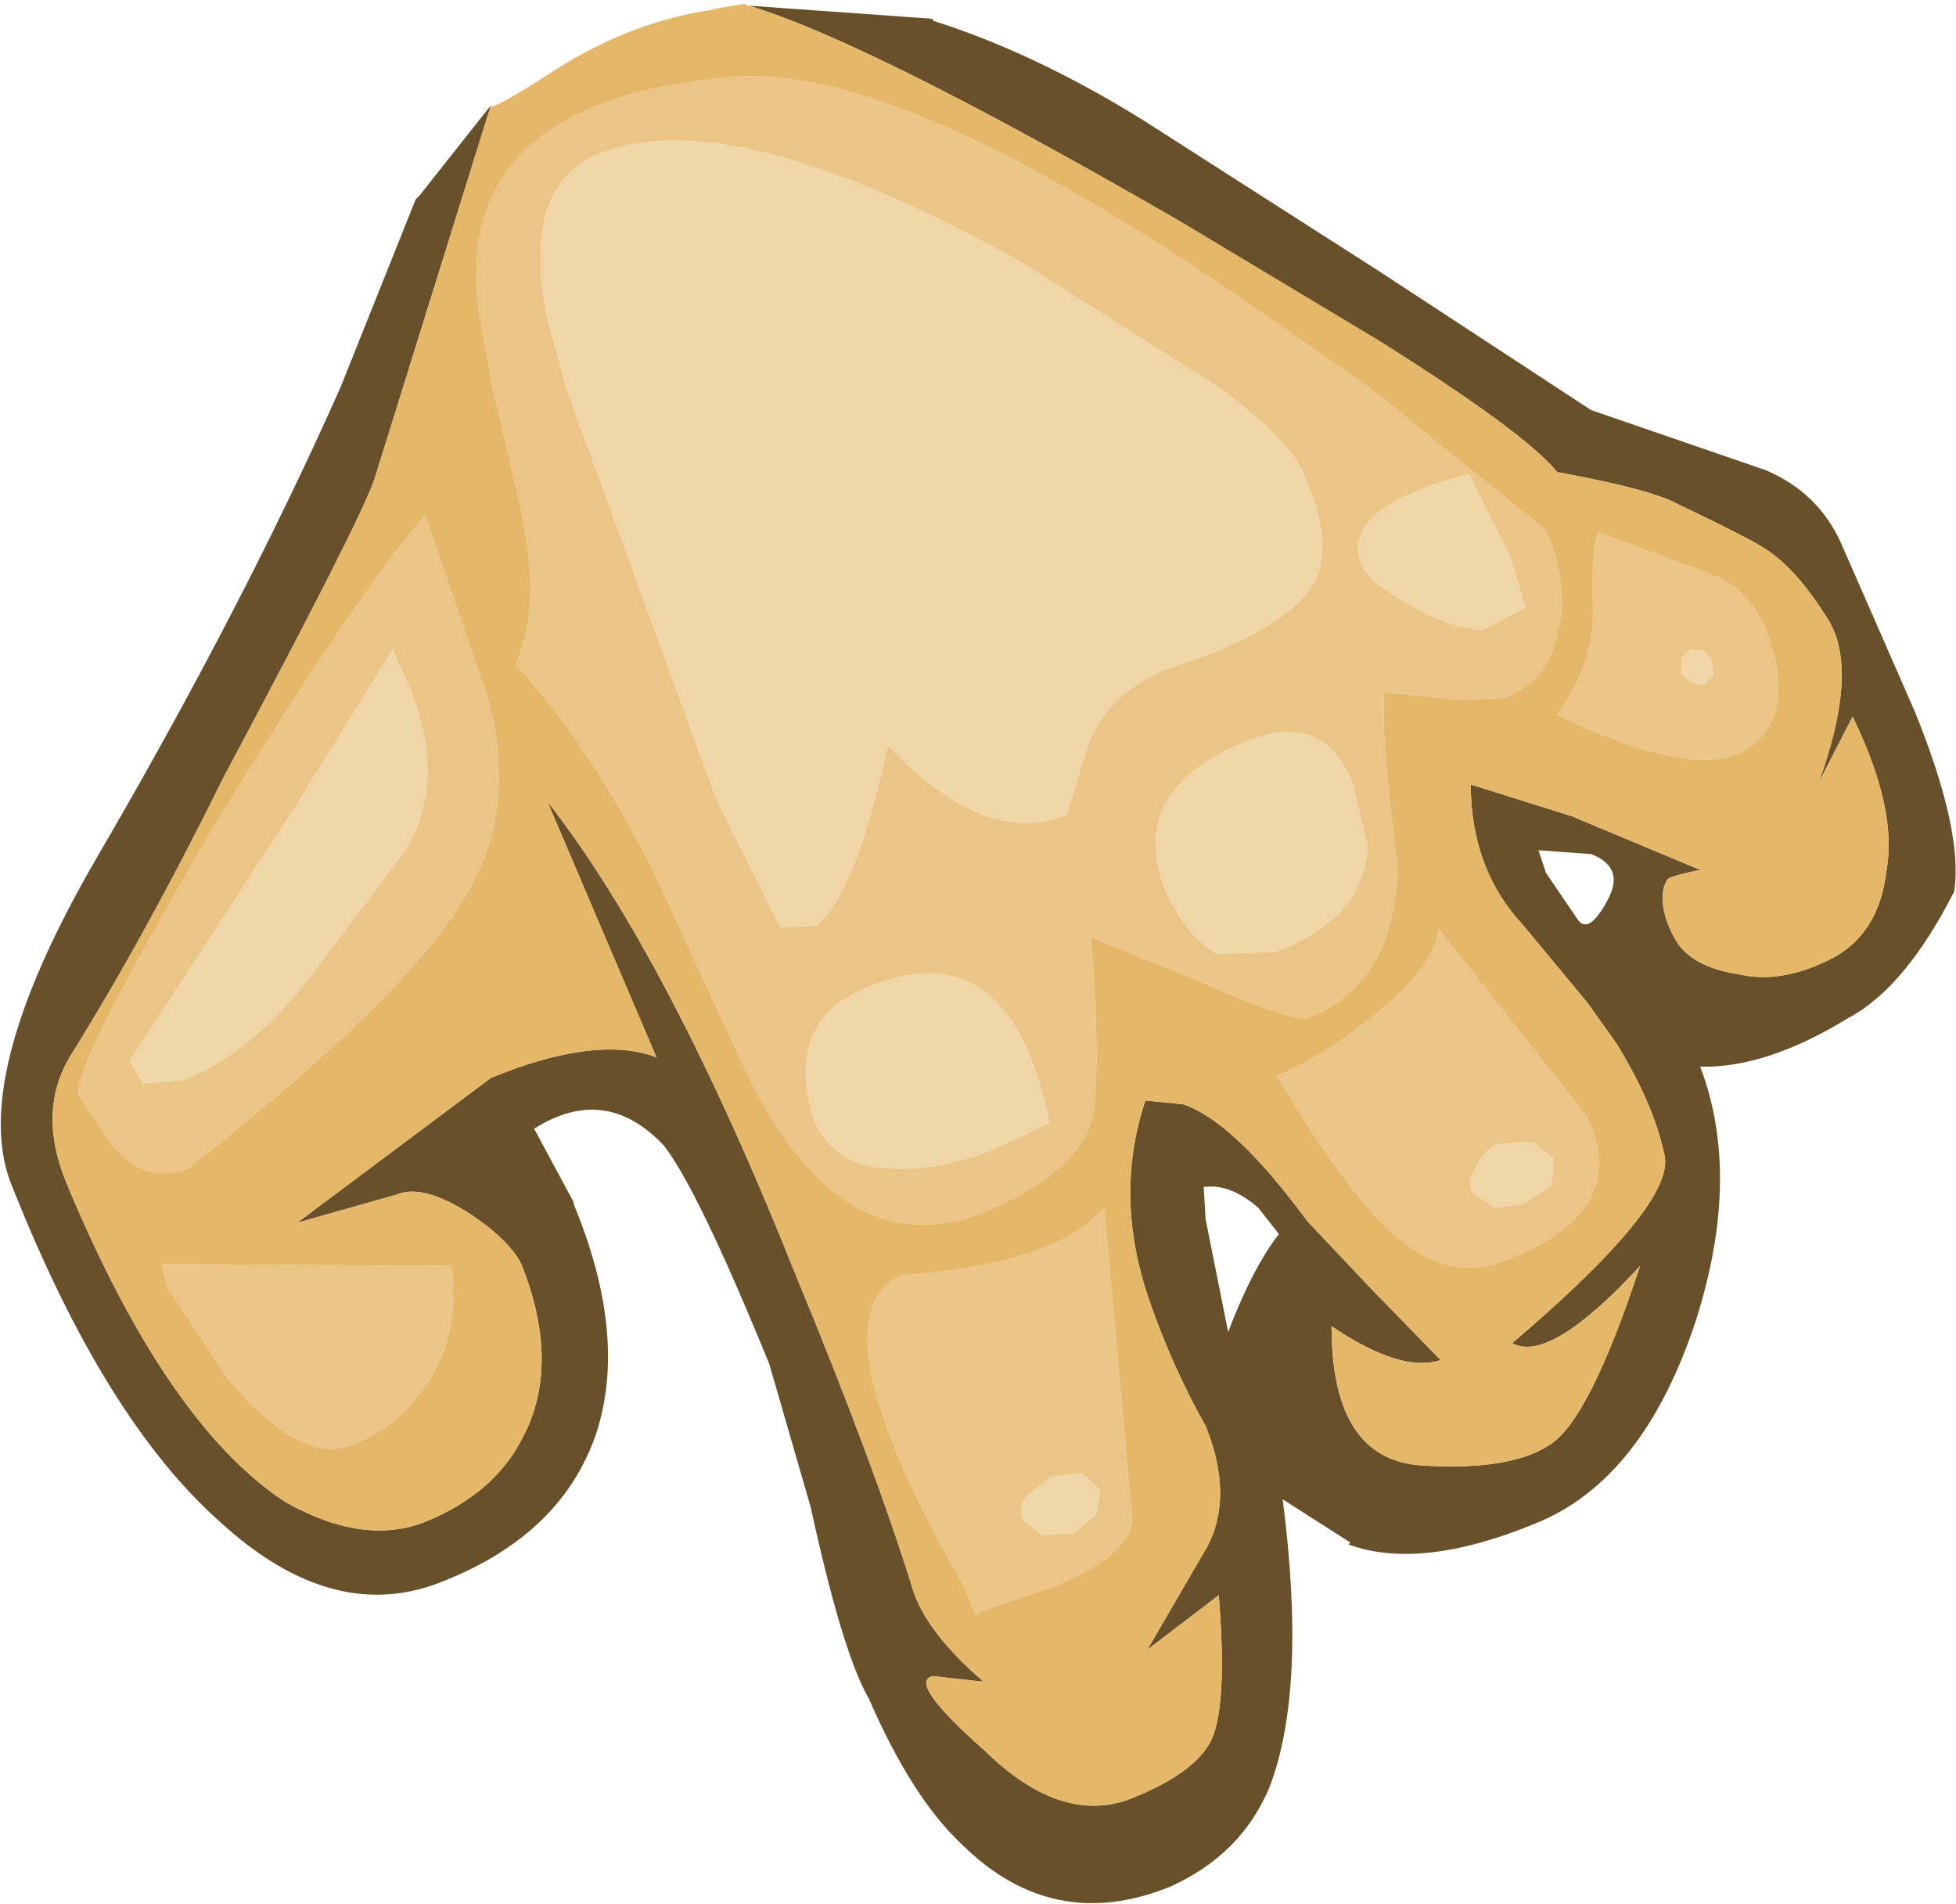 <?xml version="1.0" encoding="UTF-8" standalone="no"?>
<svg xmlns:ffdec="https://www.free-decompiler.com/flash" xmlns:xlink="http://www.w3.org/1999/xlink" ffdec:objectType="shape" height="50.6px" width="52.0px" xmlns="http://www.w3.org/2000/svg">
  <g transform="matrix(1.0, 0.0, 0.0, 1.0, 17.8, 3.8)">
    <path d="M2.1 -3.65 L7.0 -3.3 7.0 -3.25 Q9.7 -2.4 12.6 -0.6 L18.85 3.4 24.5 7.1 29.15 8.7 Q30.55 9.3 31.15 10.65 L33.1 15.1 Q34.4 18.3 34.15 19.9 32.85 22.45 31.35 23.25 29.15 24.6 27.4 24.55 28.5 27.45 27.3 31.25 25.9 35.55 23.0 36.7 19.95 37.95 18.05 37.25 L18.1 37.2 16.3 36.05 Q16.95 41.1 15.95 43.7 15.2 45.5 13.3 46.35 10.2 47.6 7.8 45.25 6.45 44.0 5.3 41.35 4.6 40.15 3.75 36.25 L2.65 32.45 Q0.75 27.8 -0.15 26.65 -1.7 25.0 -3.6 26.2 L-2.55 28.15 -2.55 28.2 Q-1.1 31.7 -1.95 34.3 -2.85 36.95 -5.95 38.2 -8.9 39.45 -11.95 36.65 -15.0 33.95 -17.45 27.8 -18.7 24.95 -15.2 18.95 -11.35 12.35 -8.75 6.5 L-6.75 1.5 -6.65 1.4 -4.75 -1.0 -7.85 8.95 Q-8.25 10.1 -11.85 16.85 -13.95 21.1 -15.95 24.3 -16.8 25.75 -16.05 27.6 -13.4 34.0 -10.25 36.1 -8.15 37.3 -6.5 36.65 -4.65 35.9 -3.9 34.4 -2.9 32.5 -3.9 29.9 -4.15 29.25 -5.25 28.5 -6.55 27.65 -7.25 27.95 L-9.9 28.7 -4.75 24.85 Q-1.95 23.7 -0.35 24.3 L-3.25 17.5 Q0.0 21.65 3.4 30.2 5.45 35.15 6.5 38.55 6.9 39.65 8.35 40.9 L7.0 40.75 Q6.3 40.9 8.4 42.75 10.35 44.65 12.15 44.05 13.85 43.4 14.35 42.55 14.85 41.7 14.6 38.6 L12.7 40.05 14.3 37.3 Q15.0 35.95 14.25 34.1 13.35 32.5 12.75 30.75 11.8 28.0 12.65 25.45 L13.65 25.55 Q15.0 26.0 16.95 28.65 L18.6 30.4 20.5 32.35 Q19.45 32.7 17.6 31.45 17.6 35.0 20.0 35.15 22.35 35.3 23.4 34.6 24.45 33.95 25.8 29.85 23.4 32.45 22.4 31.9 26.75 28.2 26.45 26.9 26.15 25.5 25.15 23.9 L24.4 22.85 22.7 20.8 Q21.3 19.3 21.3 17.05 L24.0 17.9 27.35 19.3 27.5 19.3 Q26.75 19.45 26.55 19.55 26.4 19.75 26.4 20.05 26.4 20.55 26.7 21.1 27.1 21.9 28.45 22.1 29.55 22.35 30.85 21.7 32.15 21.05 32.35 19.35 32.65 17.7 31.45 15.25 L30.55 17.0 Q31.6 14.1 30.85 12.75 30.0 11.35 29.15 10.8 28.7 10.5 26.6 9.5 25.8 9.15 23.6 8.75 22.75 7.7 18.85 5.25 L13.6 2.1 Q5.3 -2.7 2.1 -3.65 M24.15 20.65 Q24.45 21.05 24.95 20.1 25.4 19.25 24.5 18.9 L23.1 18.8 23.3 19.4 24.15 20.65 M15.65 28.3 Q14.9 27.65 14.2 27.75 L14.25 28.6 14.85 31.6 Q15.5 29.9 16.2 29.0 L15.65 28.3" fill="#68502b" fill-rule="evenodd" stroke="none"/>
    <path d="M-4.75 -1.0 Q-4.8 -0.8 -2.95 -2.0 -0.95 -3.25 1.2 -3.55 L1.1 -3.55 2.0 -3.7 2.05 -3.65 2.1 -3.65 Q5.3 -2.7 13.6 2.1 L18.85 5.25 Q22.75 7.7 23.6 8.75 25.8 9.15 26.6 9.5 28.7 10.5 29.15 10.8 30.0 11.35 30.85 12.75 31.6 14.1 30.55 17.0 L31.45 15.25 Q32.65 17.7 32.35 19.35 32.15 21.05 30.85 21.7 29.55 22.35 28.45 22.1 27.1 21.9 26.7 21.1 26.4 20.55 26.4 20.05 26.4 19.75 26.55 19.55 26.75 19.45 27.5 19.3 L27.35 19.3 24.0 17.9 21.3 17.05 Q21.3 19.3 22.7 20.8 L24.4 22.85 25.15 23.9 Q26.15 25.5 26.45 26.9 26.75 28.2 22.4 31.9 23.4 32.45 25.8 29.85 24.45 33.95 23.4 34.6 22.35 35.3 20.0 35.15 17.6 35.0 17.6 31.45 19.45 32.7 20.5 32.35 L18.6 30.4 16.95 28.65 Q15.0 26.0 13.65 25.55 L12.65 25.45 Q11.8 28.0 12.75 30.75 13.35 32.5 14.25 34.1 15.0 35.95 14.3 37.3 L12.7 40.05 14.6 38.6 Q14.85 41.7 14.35 42.55 13.85 43.4 12.15 44.05 10.35 44.65 8.4 42.75 6.3 40.9 7.0 40.75 L8.35 40.9 Q6.9 39.65 6.5 38.55 5.45 35.15 3.4 30.2 0.0 21.65 -3.25 17.5 L-0.35 24.3 Q-1.95 23.7 -4.75 24.85 L-9.9 28.7 -7.25 27.95 Q-6.55 27.65 -5.25 28.5 -4.15 29.25 -3.9 29.9 -2.9 32.5 -3.9 34.4 -4.65 35.9 -6.5 36.65 -8.15 37.3 -10.25 36.1 -13.4 34.0 -16.05 27.6 -16.8 25.75 -15.95 24.3 -13.95 21.1 -11.85 16.85 -8.25 10.1 -7.85 8.95 L-4.75 -1.0 M-4.7 6.5 L-4.0 9.5 Q-3.35 12.35 -4.1 13.85 -2.15 15.95 -0.45 19.3 L2.0 24.6 Q4.55 29.95 8.4 28.4 10.75 27.4 11.2 26.05 11.5 25.0 11.2 21.1 L14.25 22.35 Q16.65 23.4 17.0 23.25 19.3 22.3 19.35 19.2 18.9 15.75 19.0 14.6 L21.05 14.8 22.2 14.75 Q23.4 14.25 23.6 13.0 23.95 11.9 23.3 10.3 L18.6 6.5 15.0 4.0 Q5.95 -2.15 1.65 -1.75 -5.9 -1.1 -5.05 4.6 L-4.7 6.5 M-4.9 14.55 L-6.5 9.9 Q-8.4 12.1 -12.25 18.4 -15.95 24.75 -15.7 25.3 L-14.85 26.6 Q-13.95 27.7 -12.8 27.25 -6.55 22.35 -5.2 19.6 -4.05 17.35 -4.9 14.55 M-6.7 33.3 Q-5.55 31.95 -5.8 29.85 L-13.5 29.8 -13.35 30.4 -11.7 32.9 Q-9.75 35.15 -8.45 34.6 -7.35 34.2 -6.7 33.3 M24.7 10.35 Q24.5 10.7 24.55 12.35 24.6 13.85 23.6 15.2 27.7 17.15 28.9 15.9 29.95 14.95 29.1 12.85 28.7 11.95 27.9 11.55 L24.7 10.35 M19.5 29.2 Q20.85 30.3 22.35 29.65 25.55 28.35 24.4 25.9 L20.45 20.9 Q20.35 21.9 18.65 23.25 17.35 24.3 16.15 24.8 18.25 28.3 19.5 29.2 M11.55 28.3 Q10.3 29.8 6.15 30.1 3.75 31.25 7.85 38.4 L8.15 39.15 8.2 39.05 10.25 38.35 Q12.2 37.55 12.3 36.6 L11.55 28.3" fill="#e4b769" fill-rule="evenodd" stroke="none"/>
    <path d="M-2.75 6.5 L1.25 17.45 2.95 20.85 3.9 20.8 Q4.95 19.95 5.8 16.0 8.4 18.75 10.55 17.85 L11.1 16.1 Q11.65 14.4 13.9 13.75 16.4 12.85 17.1 11.75 17.7 10.65 16.85 8.8 16.55 7.95 14.6 6.5 L9.4 3.2 Q1.65 -1.15 -1.9 0.3 -3.95 1.15 -3.25 4.65 L-2.75 6.5 M-4.7 6.5 L-5.05 4.6 Q-5.9 -1.1 1.65 -1.75 5.95 -2.15 15.0 4.0 L18.6 6.5 23.3 10.3 Q23.95 11.9 23.6 13.0 23.4 14.25 22.2 14.75 L21.05 14.8 19.0 14.6 Q18.9 15.75 19.35 19.2 19.3 22.3 17.0 23.25 16.65 23.4 14.25 22.35 L11.2 21.1 Q11.5 25.0 11.2 26.05 10.75 27.4 8.4 28.4 4.55 29.95 2.0 24.6 L-0.45 19.3 Q-2.15 15.95 -4.1 13.85 -3.35 12.35 -4.0 9.5 L-4.7 6.5 M-7.25 13.75 L-7.35 13.45 -9.95 17.65 -14.35 24.4 -14.0 25.0 -12.9 24.9 Q-11.25 24.25 -9.7 22.35 L-7.1 18.9 Q-5.7 16.8 -7.25 13.75 M-6.7 33.3 Q-7.35 34.2 -8.45 34.6 -9.75 35.15 -11.7 32.9 L-13.35 30.4 -13.5 29.8 -5.8 29.85 Q-5.55 31.95 -6.7 33.3 M-4.9 14.55 Q-4.05 17.35 -5.2 19.6 -6.55 22.35 -12.8 27.25 -13.95 27.7 -14.85 26.6 L-15.7 25.3 Q-15.95 24.75 -12.25 18.4 -8.4 12.1 -6.5 9.9 L-4.9 14.55 M21.25 8.8 Q17.8 9.7 18.4 11.2 18.55 11.65 19.65 12.25 20.6 12.85 21.6 12.95 L22.75 12.35 22.35 11.0 21.25 8.8 M24.7 10.35 L27.9 11.55 Q28.7 11.95 29.1 12.85 29.95 14.95 28.9 15.9 27.7 17.15 23.6 15.2 24.6 13.85 24.55 12.35 24.5 10.7 24.7 10.35 M26.9 13.7 L26.9 14.1 27.2 14.35 27.5 14.4 27.75 14.15 27.7 13.75 27.5 13.5 27.15 13.45 26.9 13.7 M14.55 21.55 L16.1 21.5 Q18.5 20.6 18.55 18.65 L18.15 17.0 Q17.3 14.85 14.8 16.15 12.2 17.45 13.2 19.9 13.7 21.05 14.55 21.55 M19.5 29.2 Q18.25 28.3 16.15 24.8 17.35 24.3 18.65 23.25 20.35 21.9 20.45 20.9 L24.4 25.9 Q25.55 28.35 22.35 29.65 20.85 30.3 19.5 29.2 M10.15 35.45 L9.5 35.95 Q9.25 36.25 9.4 36.6 L9.9 37.0 10.75 36.95 11.35 36.45 11.45 35.8 10.95 35.35 10.15 35.45 M11.55 28.3 L12.3 36.6 Q12.2 37.55 10.25 38.35 L8.2 39.05 8.15 39.15 7.85 38.4 Q3.75 31.25 6.15 30.1 10.3 29.8 11.55 28.3 M5.85 27.25 Q7.1 27.35 8.6 26.75 L10.1 26.05 Q9.05 20.85 5.25 22.45 3.1 23.3 3.8 25.85 4.3 27.2 5.85 27.25 M22.95 26.55 L22.05 26.6 Q21.65 26.75 21.45 27.2 21.2 27.55 21.35 27.9 L21.95 28.3 22.7 28.2 23.45 27.7 23.5 27.0 22.95 26.55" fill="#eac586" fill-rule="evenodd" stroke="none"/>
    <path d="M-2.75 6.5 L-3.25 4.65 Q-3.95 1.15 -1.9 0.3 1.65 -1.15 9.4 3.2 L14.6 6.5 Q16.55 7.95 16.85 8.8 17.7 10.65 17.1 11.75 16.4 12.85 13.9 13.75 11.65 14.4 11.1 16.1 L10.55 17.85 Q8.4 18.75 5.8 16.0 4.95 19.95 3.9 20.8 L2.95 20.85 1.25 17.45 -2.75 6.5 M-7.25 13.75 Q-5.7 16.8 -7.1 18.9 L-9.7 22.35 Q-11.25 24.25 -12.9 24.9 L-14.0 25.0 -14.35 24.4 -9.95 17.65 -7.35 13.45 -7.25 13.75 M21.25 8.8 L22.35 11.0 22.75 12.35 21.6 12.95 Q20.6 12.85 19.65 12.25 18.55 11.65 18.4 11.2 17.8 9.7 21.25 8.8 M26.9 13.7 L27.15 13.45 27.5 13.5 27.7 13.75 27.75 14.15 27.5 14.4 27.2 14.35 26.9 14.1 26.9 13.7 M14.55 21.55 Q13.7 21.05 13.2 19.9 12.2 17.45 14.8 16.15 17.3 14.85 18.15 17.0 L18.55 18.65 Q18.5 20.6 16.1 21.5 L14.55 21.55 M10.15 35.45 L10.95 35.35 11.45 35.8 11.35 36.45 10.75 36.95 9.9 37.0 9.4 36.6 Q9.25 36.25 9.5 35.95 L10.15 35.45 M22.95 26.55 L23.5 27.0 23.45 27.7 22.7 28.2 21.95 28.3 21.35 27.9 Q21.2 27.55 21.45 27.2 21.65 26.75 22.05 26.6 L22.95 26.55 M5.85 27.25 Q4.3 27.2 3.8 25.85 3.1 23.3 5.25 22.45 9.05 20.85 10.1 26.05 L8.6 26.75 Q7.1 27.35 5.85 27.25" fill="#f0d5a6" fill-rule="evenodd" stroke="none"/>
  </g>
</svg>
